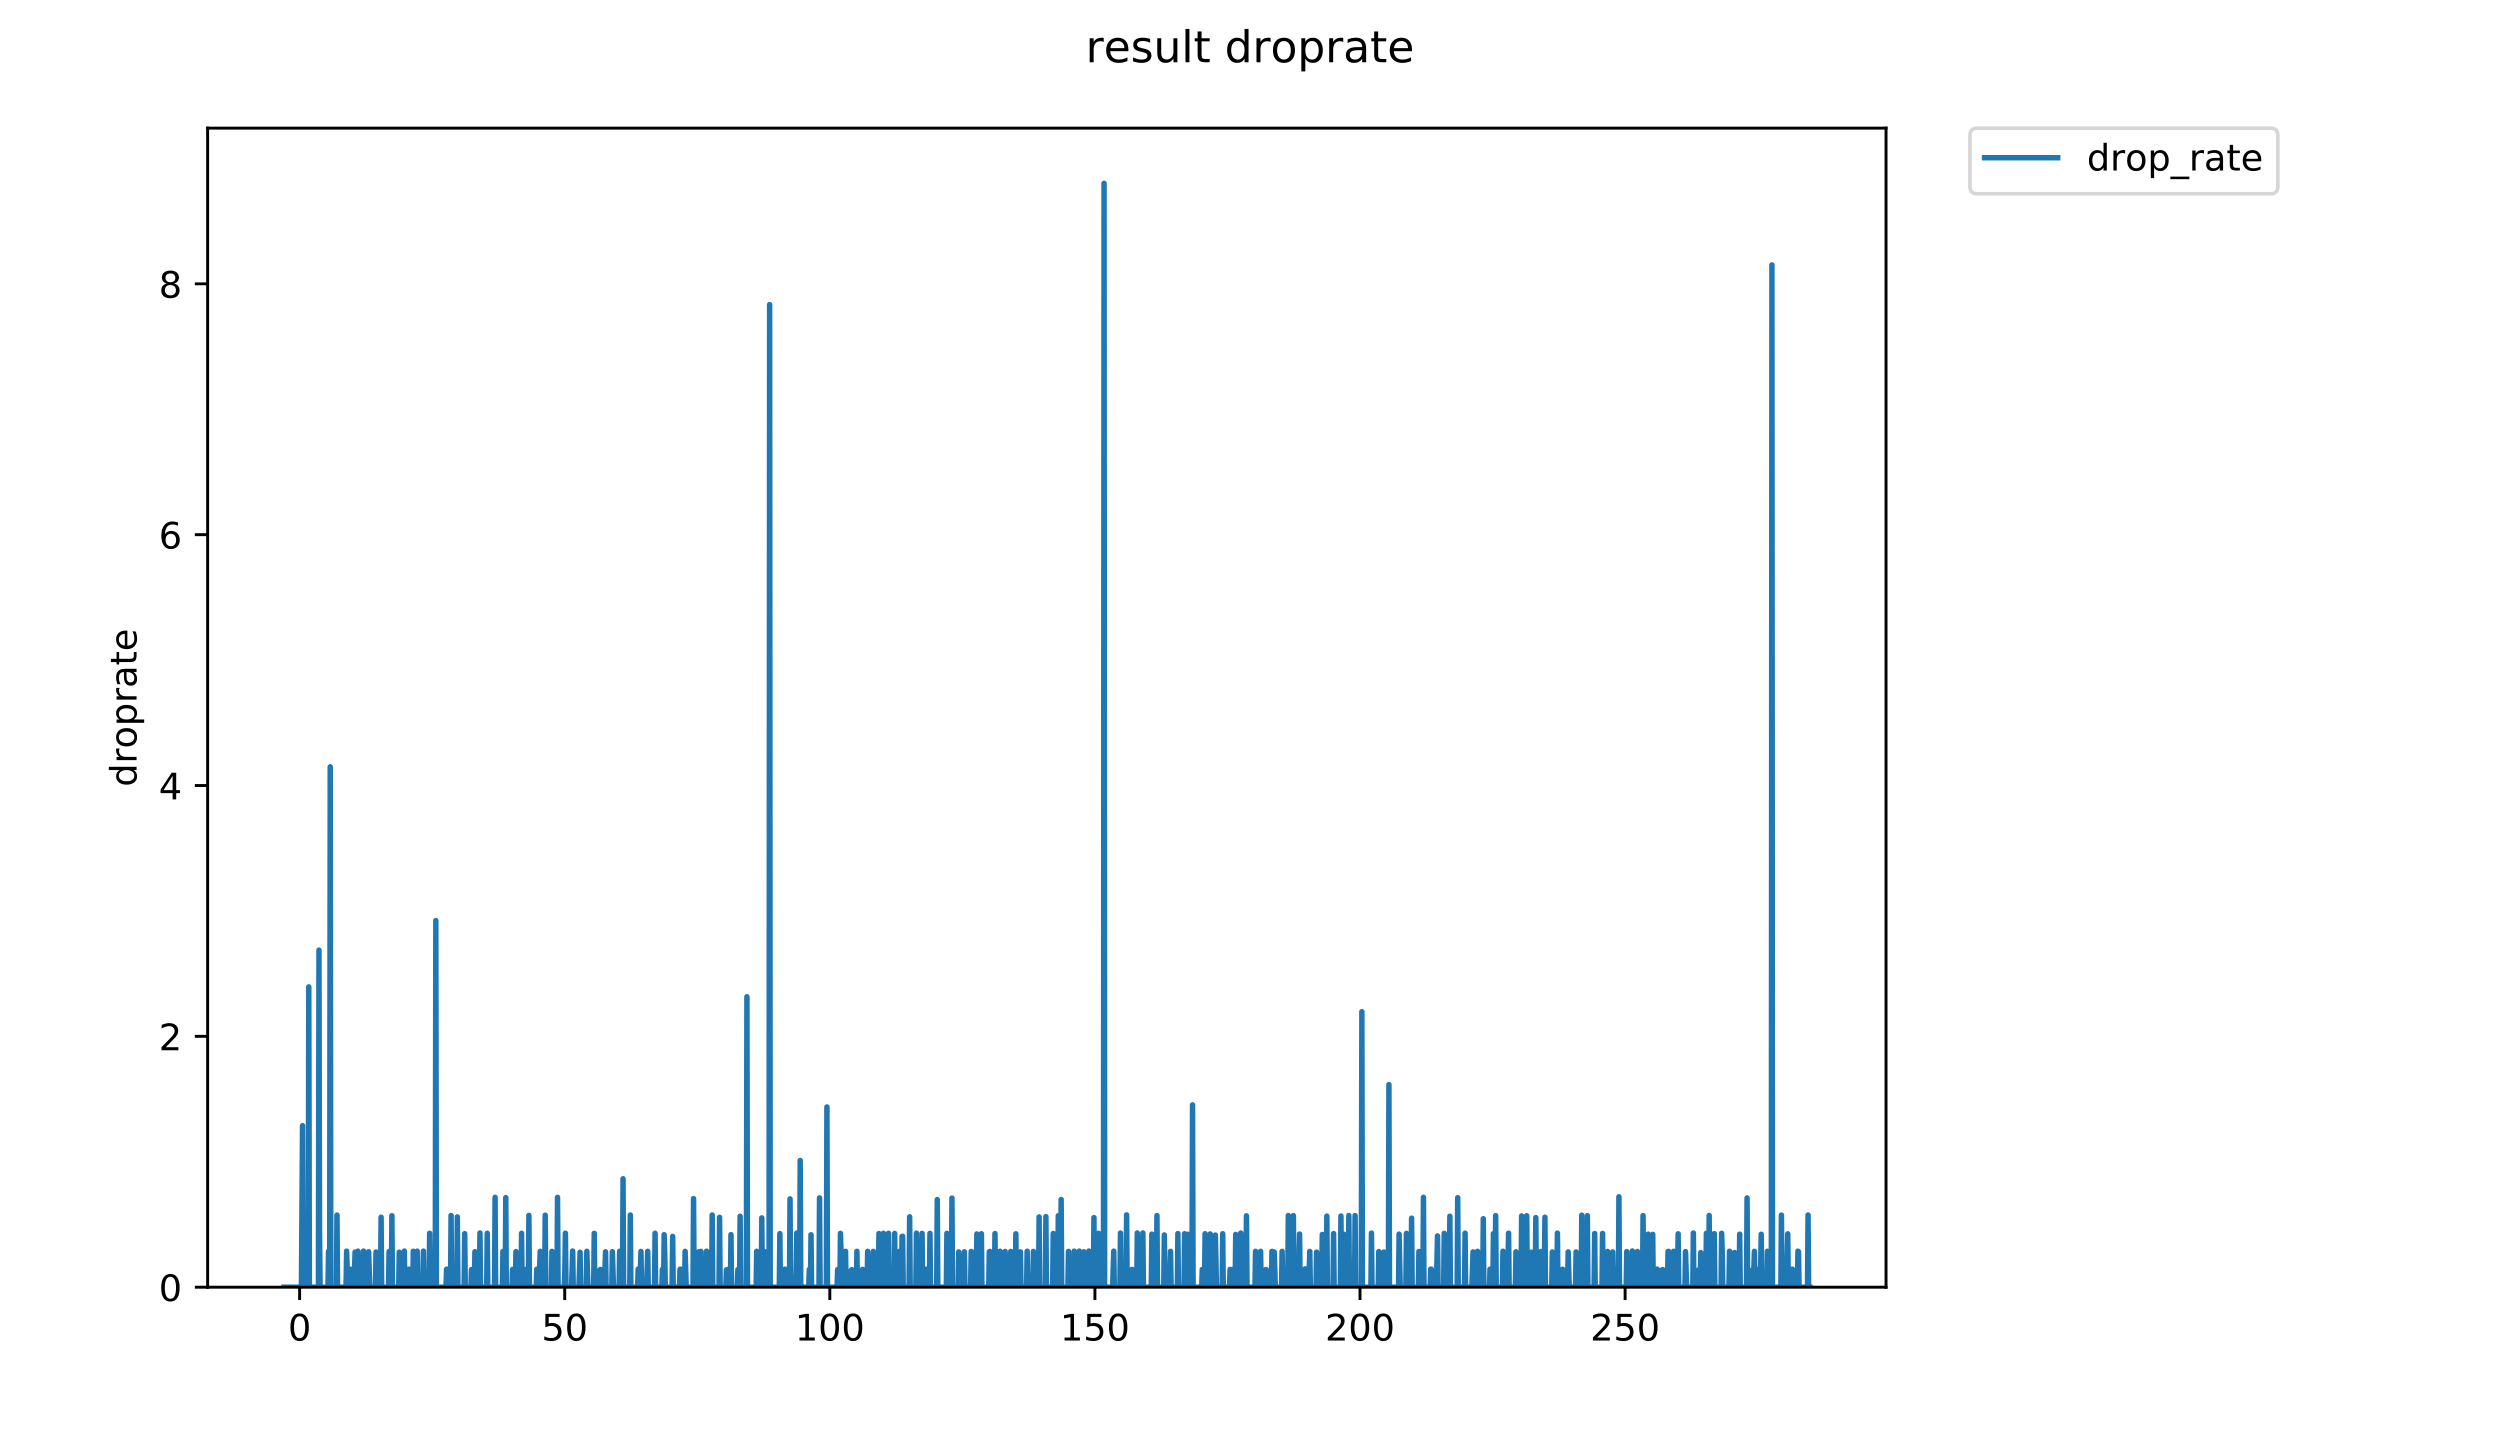<?xml version="1.0" encoding="utf-8" standalone="no"?>
<!DOCTYPE svg PUBLIC "-//W3C//DTD SVG 1.1//EN"
  "http://www.w3.org/Graphics/SVG/1.1/DTD/svg11.dtd">
<!-- Created with matplotlib (https://matplotlib.org/) -->
<svg height="396pt" version="1.1" viewBox="0 0 684 396" width="684pt" xmlns="http://www.w3.org/2000/svg" xmlns:xlink="http://www.w3.org/1999/xlink">
 <defs>
  <style type="text/css">
*{stroke-linecap:butt;stroke-linejoin:round;}
  </style>
 </defs>
 <g id="figure_1">
  <g id="patch_1">
   <path d="M 0 396 
L 684 396 
L 684 0 
L 0 0 
z
" style="fill:#ffffff;"/>
  </g>
  <g id="axes_1">
   <g id="patch_2">
    <path d="M 56.807 352.174 
L 516.019 352.174 
L 516.019 35.062 
L 56.807 35.062 
z
" style="fill:#ffffff;"/>
   </g>
   <g id="matplotlib.axis_1">
    <g id="xtick_1">
     <g id="line2d_1">
      <defs>
       <path d="M 0 0 
L 0 3.5 
" id="m54ce588f08" style="stroke:#000000;stroke-width:0.8;"/>
      </defs>
      <g>
       <use style="stroke:#000000;stroke-width:0.8;" x="81.978" xlink:href="#m54ce588f08" y="352.174"/>
      </g>
     </g>
     <g id="text_1">
      <!-- 0 -->
      <defs>
       <path d="M 31.781 66.406 
Q 24.172 66.406 20.328 58.906 
Q 16.5 51.422 16.5 36.375 
Q 16.5 21.391 20.328 13.891 
Q 24.172 6.391 31.781 6.391 
Q 39.453 6.391 43.281 13.891 
Q 47.125 21.391 47.125 36.375 
Q 47.125 51.422 43.281 58.906 
Q 39.453 66.406 31.781 66.406 
z
M 31.781 74.219 
Q 44.047 74.219 50.516 64.516 
Q 56.984 54.828 56.984 36.375 
Q 56.984 17.969 50.516 8.266 
Q 44.047 -1.422 31.781 -1.422 
Q 19.531 -1.422 13.062 8.266 
Q 6.594 17.969 6.594 36.375 
Q 6.594 54.828 13.062 64.516 
Q 19.531 74.219 31.781 74.219 
z
" id="DejaVuSans-48"/>
      </defs>
      <g transform="translate(78.797 366.773)scale(0.1 -0.1)">
       <use xlink:href="#DejaVuSans-48"/>
      </g>
     </g>
    </g>
    <g id="xtick_2">
     <g id="line2d_2">
      <g>
       <use style="stroke:#000000;stroke-width:0.8;" x="154.508" xlink:href="#m54ce588f08" y="352.174"/>
      </g>
     </g>
     <g id="text_2">
      <!-- 50 -->
      <defs>
       <path d="M 10.797 72.906 
L 49.516 72.906 
L 49.516 64.594 
L 19.828 64.594 
L 19.828 46.734 
Q 21.969 47.469 24.109 47.828 
Q 26.266 48.188 28.422 48.188 
Q 40.625 48.188 47.75 41.5 
Q 54.891 34.812 54.891 23.391 
Q 54.891 11.625 47.562 5.094 
Q 40.234 -1.422 26.906 -1.422 
Q 22.312 -1.422 17.547 -0.641 
Q 12.797 0.141 7.719 1.703 
L 7.719 11.625 
Q 12.109 9.234 16.797 8.062 
Q 21.484 6.891 26.703 6.891 
Q 35.156 6.891 40.078 11.328 
Q 45.016 15.766 45.016 23.391 
Q 45.016 31 40.078 35.438 
Q 35.156 39.891 26.703 39.891 
Q 22.75 39.891 18.812 39.016 
Q 14.891 38.141 10.797 36.281 
z
" id="DejaVuSans-53"/>
      </defs>
      <g transform="translate(148.146 366.773)scale(0.1 -0.1)">
       <use xlink:href="#DejaVuSans-53"/>
       <use x="63.623" xlink:href="#DejaVuSans-48"/>
      </g>
     </g>
    </g>
    <g id="xtick_3">
     <g id="line2d_3">
      <g>
       <use style="stroke:#000000;stroke-width:0.8;" x="227.039" xlink:href="#m54ce588f08" y="352.174"/>
      </g>
     </g>
     <g id="text_3">
      <!-- 100 -->
      <defs>
       <path d="M 12.406 8.297 
L 28.516 8.297 
L 28.516 63.922 
L 10.984 60.406 
L 10.984 69.391 
L 28.422 72.906 
L 38.281 72.906 
L 38.281 8.297 
L 54.391 8.297 
L 54.391 0 
L 12.406 0 
z
" id="DejaVuSans-49"/>
      </defs>
      <g transform="translate(217.495 366.773)scale(0.1 -0.1)">
       <use xlink:href="#DejaVuSans-49"/>
       <use x="63.623" xlink:href="#DejaVuSans-48"/>
       <use x="127.246" xlink:href="#DejaVuSans-48"/>
      </g>
     </g>
    </g>
    <g id="xtick_4">
     <g id="line2d_4">
      <g>
       <use style="stroke:#000000;stroke-width:0.8;" x="299.569" xlink:href="#m54ce588f08" y="352.174"/>
      </g>
     </g>
     <g id="text_4">
      <!-- 150 -->
      <g transform="translate(290.025 366.773)scale(0.1 -0.1)">
       <use xlink:href="#DejaVuSans-49"/>
       <use x="63.623" xlink:href="#DejaVuSans-53"/>
       <use x="127.246" xlink:href="#DejaVuSans-48"/>
      </g>
     </g>
    </g>
    <g id="xtick_5">
     <g id="line2d_5">
      <g>
       <use style="stroke:#000000;stroke-width:0.8;" x="372.099" xlink:href="#m54ce588f08" y="352.174"/>
      </g>
     </g>
     <g id="text_5">
      <!-- 200 -->
      <defs>
       <path d="M 19.188 8.297 
L 53.609 8.297 
L 53.609 0 
L 7.328 0 
L 7.328 8.297 
Q 12.938 14.109 22.625 23.891 
Q 32.328 33.688 34.812 36.531 
Q 39.547 41.844 41.422 45.531 
Q 43.312 49.219 43.312 52.781 
Q 43.312 58.594 39.234 62.25 
Q 35.156 65.922 28.609 65.922 
Q 23.969 65.922 18.812 64.312 
Q 13.672 62.703 7.812 59.422 
L 7.812 69.391 
Q 13.766 71.781 18.938 73 
Q 24.125 74.219 28.422 74.219 
Q 39.75 74.219 46.484 68.547 
Q 53.219 62.891 53.219 53.422 
Q 53.219 48.922 51.531 44.891 
Q 49.859 40.875 45.406 35.406 
Q 44.188 33.984 37.641 27.219 
Q 31.109 20.453 19.188 8.297 
z
" id="DejaVuSans-50"/>
      </defs>
      <g transform="translate(362.555 366.773)scale(0.1 -0.1)">
       <use xlink:href="#DejaVuSans-50"/>
       <use x="63.623" xlink:href="#DejaVuSans-48"/>
       <use x="127.246" xlink:href="#DejaVuSans-48"/>
      </g>
     </g>
    </g>
    <g id="xtick_6">
     <g id="line2d_6">
      <g>
       <use style="stroke:#000000;stroke-width:0.8;" x="444.629" xlink:href="#m54ce588f08" y="352.174"/>
      </g>
     </g>
     <g id="text_6">
      <!-- 250 -->
      <g transform="translate(435.086 366.773)scale(0.1 -0.1)">
       <use xlink:href="#DejaVuSans-50"/>
       <use x="63.623" xlink:href="#DejaVuSans-53"/>
       <use x="127.246" xlink:href="#DejaVuSans-48"/>
      </g>
     </g>
    </g>
   </g>
   <g id="matplotlib.axis_2">
    <g id="ytick_1">
     <g id="line2d_7">
      <defs>
       <path d="M 0 0 
L -3.5 0 
" id="m6cdcd83879" style="stroke:#000000;stroke-width:0.8;"/>
      </defs>
      <g>
       <use style="stroke:#000000;stroke-width:0.8;" x="56.807" xlink:href="#m6cdcd83879" y="352.174"/>
      </g>
     </g>
     <g id="text_7">
      <!-- 0 -->
      <g transform="translate(43.445 355.973)scale(0.1 -0.1)">
       <use xlink:href="#DejaVuSans-48"/>
      </g>
     </g>
    </g>
    <g id="ytick_2">
     <g id="line2d_8">
      <g>
       <use style="stroke:#000000;stroke-width:0.8;" x="56.807" xlink:href="#m6cdcd83879" y="283.545"/>
      </g>
     </g>
     <g id="text_8">
      <!-- 2 -->
      <g transform="translate(43.445 287.344)scale(0.1 -0.1)">
       <use xlink:href="#DejaVuSans-50"/>
      </g>
     </g>
    </g>
    <g id="ytick_3">
     <g id="line2d_9">
      <g>
       <use style="stroke:#000000;stroke-width:0.8;" x="56.807" xlink:href="#m6cdcd83879" y="214.915"/>
      </g>
     </g>
     <g id="text_9">
      <!-- 4 -->
      <defs>
       <path d="M 37.797 64.312 
L 12.891 25.391 
L 37.797 25.391 
z
M 35.203 72.906 
L 47.609 72.906 
L 47.609 25.391 
L 58.016 25.391 
L 58.016 17.188 
L 47.609 17.188 
L 47.609 0 
L 37.797 0 
L 37.797 17.188 
L 4.891 17.188 
L 4.891 26.703 
z
" id="DejaVuSans-52"/>
      </defs>
      <g transform="translate(43.445 218.715)scale(0.1 -0.1)">
       <use xlink:href="#DejaVuSans-52"/>
      </g>
     </g>
    </g>
    <g id="ytick_4">
     <g id="line2d_10">
      <g>
       <use style="stroke:#000000;stroke-width:0.8;" x="56.807" xlink:href="#m6cdcd83879" y="146.286"/>
      </g>
     </g>
     <g id="text_10">
      <!-- 6 -->
      <defs>
       <path d="M 33.016 40.375 
Q 26.375 40.375 22.484 35.828 
Q 18.609 31.297 18.609 23.391 
Q 18.609 15.531 22.484 10.953 
Q 26.375 6.391 33.016 6.391 
Q 39.656 6.391 43.531 10.953 
Q 47.406 15.531 47.406 23.391 
Q 47.406 31.297 43.531 35.828 
Q 39.656 40.375 33.016 40.375 
z
M 52.594 71.297 
L 52.594 62.312 
Q 48.875 64.062 45.094 64.984 
Q 41.312 65.922 37.594 65.922 
Q 27.828 65.922 22.672 59.328 
Q 17.531 52.734 16.797 39.406 
Q 19.672 43.656 24.016 45.922 
Q 28.375 48.188 33.594 48.188 
Q 44.578 48.188 50.953 41.516 
Q 57.328 34.859 57.328 23.391 
Q 57.328 12.156 50.688 5.359 
Q 44.047 -1.422 33.016 -1.422 
Q 20.359 -1.422 13.672 8.266 
Q 6.984 17.969 6.984 36.375 
Q 6.984 53.656 15.188 63.938 
Q 23.391 74.219 37.203 74.219 
Q 40.922 74.219 44.703 73.484 
Q 48.484 72.75 52.594 71.297 
z
" id="DejaVuSans-54"/>
      </defs>
      <g transform="translate(43.445 150.085)scale(0.1 -0.1)">
       <use xlink:href="#DejaVuSans-54"/>
      </g>
     </g>
    </g>
    <g id="ytick_5">
     <g id="line2d_11">
      <g>
       <use style="stroke:#000000;stroke-width:0.8;" x="56.807" xlink:href="#m6cdcd83879" y="77.656"/>
      </g>
     </g>
     <g id="text_11">
      <!-- 8 -->
      <defs>
       <path d="M 31.781 34.625 
Q 24.75 34.625 20.719 30.859 
Q 16.703 27.094 16.703 20.516 
Q 16.703 13.922 20.719 10.156 
Q 24.75 6.391 31.781 6.391 
Q 38.812 6.391 42.859 10.172 
Q 46.922 13.969 46.922 20.516 
Q 46.922 27.094 42.891 30.859 
Q 38.875 34.625 31.781 34.625 
z
M 21.922 38.812 
Q 15.578 40.375 12.031 44.719 
Q 8.5 49.078 8.5 55.328 
Q 8.5 64.062 14.719 69.141 
Q 20.953 74.219 31.781 74.219 
Q 42.672 74.219 48.875 69.141 
Q 55.078 64.062 55.078 55.328 
Q 55.078 49.078 51.531 44.719 
Q 48 40.375 41.703 38.812 
Q 48.828 37.156 52.797 32.312 
Q 56.781 27.484 56.781 20.516 
Q 56.781 9.906 50.312 4.234 
Q 43.844 -1.422 31.781 -1.422 
Q 19.734 -1.422 13.25 4.234 
Q 6.781 9.906 6.781 20.516 
Q 6.781 27.484 10.781 32.312 
Q 14.797 37.156 21.922 38.812 
z
M 18.312 54.391 
Q 18.312 48.734 21.844 45.562 
Q 25.391 42.391 31.781 42.391 
Q 38.141 42.391 41.719 45.562 
Q 45.312 48.734 45.312 54.391 
Q 45.312 60.062 41.719 63.234 
Q 38.141 66.406 31.781 66.406 
Q 25.391 66.406 21.844 63.234 
Q 18.312 60.062 18.312 54.391 
z
" id="DejaVuSans-56"/>
      </defs>
      <g transform="translate(43.445 81.456)scale(0.1 -0.1)">
       <use xlink:href="#DejaVuSans-56"/>
      </g>
     </g>
    </g>
    <g id="text_12">
     <!-- droprate -->
     <defs>
      <path d="M 45.406 46.391 
L 45.406 75.984 
L 54.391 75.984 
L 54.391 0 
L 45.406 0 
L 45.406 8.203 
Q 42.578 3.328 38.25 0.953 
Q 33.938 -1.422 27.875 -1.422 
Q 17.969 -1.422 11.734 6.484 
Q 5.516 14.406 5.516 27.297 
Q 5.516 40.188 11.734 48.094 
Q 17.969 56 27.875 56 
Q 33.938 56 38.25 53.625 
Q 42.578 51.266 45.406 46.391 
z
M 14.797 27.297 
Q 14.797 17.391 18.875 11.75 
Q 22.953 6.109 30.078 6.109 
Q 37.203 6.109 41.297 11.75 
Q 45.406 17.391 45.406 27.297 
Q 45.406 37.203 41.297 42.844 
Q 37.203 48.484 30.078 48.484 
Q 22.953 48.484 18.875 42.844 
Q 14.797 37.203 14.797 27.297 
z
" id="DejaVuSans-100"/>
      <path d="M 41.109 46.297 
Q 39.594 47.172 37.812 47.578 
Q 36.031 48 33.891 48 
Q 26.266 48 22.188 43.047 
Q 18.109 38.094 18.109 28.812 
L 18.109 0 
L 9.078 0 
L 9.078 54.688 
L 18.109 54.688 
L 18.109 46.188 
Q 20.953 51.172 25.484 53.578 
Q 30.031 56 36.531 56 
Q 37.453 56 38.578 55.875 
Q 39.703 55.766 41.062 55.516 
z
" id="DejaVuSans-114"/>
      <path d="M 30.609 48.391 
Q 23.391 48.391 19.188 42.75 
Q 14.984 37.109 14.984 27.297 
Q 14.984 17.484 19.156 11.844 
Q 23.344 6.203 30.609 6.203 
Q 37.797 6.203 41.984 11.859 
Q 46.188 17.531 46.188 27.297 
Q 46.188 37.016 41.984 42.703 
Q 37.797 48.391 30.609 48.391 
z
M 30.609 56 
Q 42.328 56 49.016 48.375 
Q 55.719 40.766 55.719 27.297 
Q 55.719 13.875 49.016 6.219 
Q 42.328 -1.422 30.609 -1.422 
Q 18.844 -1.422 12.172 6.219 
Q 5.516 13.875 5.516 27.297 
Q 5.516 40.766 12.172 48.375 
Q 18.844 56 30.609 56 
z
" id="DejaVuSans-111"/>
      <path d="M 18.109 8.203 
L 18.109 -20.797 
L 9.078 -20.797 
L 9.078 54.688 
L 18.109 54.688 
L 18.109 46.391 
Q 20.953 51.266 25.266 53.625 
Q 29.594 56 35.594 56 
Q 45.562 56 51.781 48.094 
Q 58.016 40.188 58.016 27.297 
Q 58.016 14.406 51.781 6.484 
Q 45.562 -1.422 35.594 -1.422 
Q 29.594 -1.422 25.266 0.953 
Q 20.953 3.328 18.109 8.203 
z
M 48.688 27.297 
Q 48.688 37.203 44.609 42.844 
Q 40.531 48.484 33.406 48.484 
Q 26.266 48.484 22.188 42.844 
Q 18.109 37.203 18.109 27.297 
Q 18.109 17.391 22.188 11.75 
Q 26.266 6.109 33.406 6.109 
Q 40.531 6.109 44.609 11.75 
Q 48.688 17.391 48.688 27.297 
z
" id="DejaVuSans-112"/>
      <path d="M 34.281 27.484 
Q 23.391 27.484 19.188 25 
Q 14.984 22.516 14.984 16.5 
Q 14.984 11.719 18.141 8.906 
Q 21.297 6.109 26.703 6.109 
Q 34.188 6.109 38.703 11.406 
Q 43.219 16.703 43.219 25.484 
L 43.219 27.484 
z
M 52.203 31.203 
L 52.203 0 
L 43.219 0 
L 43.219 8.297 
Q 40.141 3.328 35.547 0.953 
Q 30.953 -1.422 24.312 -1.422 
Q 15.922 -1.422 10.953 3.297 
Q 6 8.016 6 15.922 
Q 6 25.141 12.172 29.828 
Q 18.359 34.516 30.609 34.516 
L 43.219 34.516 
L 43.219 35.406 
Q 43.219 41.609 39.141 45 
Q 35.062 48.391 27.688 48.391 
Q 23 48.391 18.547 47.266 
Q 14.109 46.141 10.016 43.891 
L 10.016 52.203 
Q 14.938 54.109 19.578 55.047 
Q 24.219 56 28.609 56 
Q 40.484 56 46.344 49.844 
Q 52.203 43.703 52.203 31.203 
z
" id="DejaVuSans-97"/>
      <path d="M 18.312 70.219 
L 18.312 54.688 
L 36.812 54.688 
L 36.812 47.703 
L 18.312 47.703 
L 18.312 18.016 
Q 18.312 11.328 20.141 9.422 
Q 21.969 7.516 27.594 7.516 
L 36.812 7.516 
L 36.812 0 
L 27.594 0 
Q 17.188 0 13.234 3.875 
Q 9.281 7.766 9.281 18.016 
L 9.281 47.703 
L 2.688 47.703 
L 2.688 54.688 
L 9.281 54.688 
L 9.281 70.219 
z
" id="DejaVuSans-116"/>
      <path d="M 56.203 29.594 
L 56.203 25.203 
L 14.891 25.203 
Q 15.484 15.922 20.484 11.062 
Q 25.484 6.203 34.422 6.203 
Q 39.594 6.203 44.453 7.469 
Q 49.312 8.734 54.109 11.281 
L 54.109 2.781 
Q 49.266 0.734 44.188 -0.344 
Q 39.109 -1.422 33.891 -1.422 
Q 20.797 -1.422 13.156 6.188 
Q 5.516 13.812 5.516 26.812 
Q 5.516 40.234 12.766 48.109 
Q 20.016 56 32.328 56 
Q 43.359 56 49.781 48.891 
Q 56.203 41.797 56.203 29.594 
z
M 47.219 32.234 
Q 47.125 39.594 43.094 43.984 
Q 39.062 48.391 32.422 48.391 
Q 24.906 48.391 20.391 44.141 
Q 15.875 39.891 15.188 32.172 
z
" id="DejaVuSans-101"/>
     </defs>
     <g transform="translate(37.365 215.236)rotate(-90)scale(0.1 -0.1)">
      <use xlink:href="#DejaVuSans-100"/>
      <use x="63.477" xlink:href="#DejaVuSans-114"/>
      <use x="104.559" xlink:href="#DejaVuSans-111"/>
      <use x="165.74" xlink:href="#DejaVuSans-112"/>
      <use x="229.217" xlink:href="#DejaVuSans-114"/>
      <use x="270.33" xlink:href="#DejaVuSans-97"/>
      <use x="331.609" xlink:href="#DejaVuSans-116"/>
      <use x="370.818" xlink:href="#DejaVuSans-101"/>
     </g>
    </g>
   </g>
   <g id="line2d_12">
    <path clip-path="url(#pe9cd25e44c)" d="M 77.68 352.174 
L 82.466 352.174 
L 82.774 307.992 
L 82.93 352.174 
L 84.327 352.174 
L 84.483 270.012 
L 84.643 352.174 
L 87.118 352.174 
L 87.272 259.956 
L 87.425 337.405 
L 87.578 352.174 
L 89.732 352.174 
L 89.885 342.37 
L 90.039 352.174 
L 90.196 352.174 
L 90.349 209.81 
L 90.504 352.174 
L 92.045 352.174 
L 92.198 332.453 
L 92.351 352.174 
L 94.68 352.174 
L 94.833 342.314 
L 95.141 352.174 
L 95.76 352.174 
L 95.914 347.272 
L 96.067 352.174 
L 96.836 352.174 
L 97.147 342.576 
L 97.305 352.174 
L 97.77 352.174 
L 97.922 342.314 
L 98.227 352.174 
L 99.308 352.174 
L 99.461 342.299 
L 99.613 352.174 
L 100.699 352.174 
L 100.855 342.481 
L 101.167 352.174 
L 102.722 352.174 
L 102.879 342.562 
L 103.034 352.174 
L 104.111 352.174 
L 104.269 333.031 
L 104.425 352.174 
L 106.294 352.174 
L 106.448 342.426 
L 106.606 352.174 
L 107.068 352.174 
L 107.222 332.622 
L 107.378 352.174 
L 109.084 352.174 
L 109.241 342.602 
L 109.395 352.174 
L 109.855 352.174 
L 110.009 347.265 
L 110.162 347.258 
L 110.315 352.174 
L 110.469 352.174 
L 110.621 342.299 
L 110.774 352.174 
L 111.695 352.174 
L 111.848 347.258 
L 112.003 347.293 
L 112.158 352.174 
L 112.924 352.174 
L 113.078 342.356 
L 113.231 352.174 
L 113.998 352.174 
L 114.151 342.314 
L 114.305 352.174 
L 115.7 352.174 
L 115.853 342.314 
L 116.006 352.174 
L 117.395 352.174 
L 117.548 337.426 
L 117.703 352.174 
L 118.476 352.174 
L 118.629 347.244 
L 118.781 347.23 
L 118.935 352.174 
L 119.089 352.174 
L 119.243 251.87 
L 119.395 352.174 
L 122.023 352.174 
L 122.176 347.258 
L 122.329 347.251 
L 122.483 352.174 
L 123.258 352.174 
L 123.412 332.566 
L 123.566 352.174 
L 124.97 352.174 
L 125.126 332.95 
L 125.281 352.174 
L 126.987 352.174 
L 127.142 337.531 
L 127.298 352.174 
L 128.846 352.174 
L 129.003 347.355 
L 129.156 352.174 
L 129.779 352.174 
L 129.934 342.467 
L 130.089 352.174 
L 131.164 352.174 
L 131.317 337.341 
L 131.47 352.174 
L 133.153 352.174 
L 133.307 337.426 
L 133.46 352.174 
L 135.299 352.174 
L 135.452 327.593 
L 135.606 352.174 
L 137.448 352.174 
L 137.602 342.398 
L 137.755 352.174 
L 138.221 352.174 
L 138.375 327.664 
L 138.529 352.174 
L 140.076 352.174 
L 140.231 347.314 
L 140.384 352.174 
L 141.005 352.174 
L 141.16 342.439 
L 141.314 352.174 
L 142.55 352.174 
L 142.703 337.426 
L 142.858 352.174 
L 143.939 352.174 
L 144.092 347.23 
L 144.245 352.174 
L 144.551 352.174 
L 144.705 332.538 
L 144.859 352.174 
L 146.706 352.174 
L 146.86 347.265 
L 147.012 352.174 
L 147.485 352.174 
L 147.792 342.37 
L 147.945 352.174 
L 149.018 352.174 
L 149.17 332.481 
L 149.323 352.174 
L 150.856 352.174 
L 151.01 342.384 
L 151.163 352.174 
L 152.385 352.174 
L 152.538 327.593 
L 152.694 352.174 
L 154.386 352.174 
L 154.538 347.23 
L 154.691 337.405 
L 154.852 352.174 
L 156.38 352.174 
L 156.687 342.285 
L 156.841 352.174 
L 158.394 352.174 
L 158.708 342.616 
L 158.861 352.174 
L 160.4 352.174 
L 160.553 342.356 
L 160.869 352.174 
L 162.427 352.174 
L 162.58 337.447 
L 162.735 352.174 
L 163.965 352.174 
L 164.124 347.435 
L 164.28 347.314 
L 164.433 352.174 
L 165.364 352.174 
L 165.674 342.494 
L 165.831 352.174 
L 167.387 352.174 
L 167.543 342.467 
L 167.851 352.174 
L 169.386 352.174 
L 169.54 342.342 
L 169.692 352.174 
L 170.312 352.174 
L 170.464 322.507 
L 170.619 352.174 
L 172.303 352.174 
L 172.456 332.425 
L 172.608 352.174 
L 174.442 352.174 
L 174.594 347.237 
L 174.747 352.174 
L 175.057 352.174 
L 175.371 342.398 
L 175.523 352.174 
L 176.912 352.174 
L 177.218 342.356 
L 177.37 352.174 
L 179.072 352.174 
L 179.225 337.426 
L 179.379 352.174 
L 181.085 352.174 
L 181.239 347.286 
L 181.395 352.174 
L 181.552 352.174 
L 181.709 337.817 
L 181.866 342.562 
L 182.022 352.174 
L 183.882 352.174 
L 184.044 338.282 
L 184.199 352.174 
L 185.901 352.174 
L 186.055 347.279 
L 186.208 347.251 
L 186.361 352.174 
L 187.295 352.174 
L 187.448 342.37 
L 187.755 352.174 
L 189.6 352.174 
L 189.756 327.941 
L 189.913 352.174 
L 190.994 352.174 
L 191.151 342.508 
L 191.304 352.174 
L 191.616 352.174 
L 191.769 342.37 
L 191.923 352.174 
L 193.16 352.174 
L 193.313 342.328 
L 193.467 352.174 
L 194.704 352.174 
L 194.857 332.425 
L 195.01 352.174 
L 196.717 352.174 
L 196.874 333.057 
L 197.031 352.174 
L 198.583 352.174 
L 198.742 347.421 
L 198.898 352.174 
L 199.216 352.174 
L 199.369 347.251 
L 199.53 352.174 
L 199.839 352.174 
L 199.995 337.796 
L 200.154 352.174 
L 201.718 352.174 
L 201.875 347.368 
L 202.03 352.174 
L 202.34 352.174 
L 202.495 332.76 
L 202.652 352.174 
L 204.202 352.174 
L 204.357 272.719 
L 204.51 352.174 
L 206.878 352.174 
L 207.031 342.356 
L 207.185 352.174 
L 208.267 352.174 
L 208.427 333.216 
L 208.58 352.174 
L 208.888 352.174 
L 209.042 342.356 
L 209.347 352.174 
L 210.417 352.174 
L 210.573 83.349 
L 210.73 352.174 
L 213.216 352.174 
L 213.37 337.51 
L 213.525 352.174 
L 214.608 352.174 
L 214.761 347.251 
L 214.916 347.293 
L 215.074 352.174 
L 215.997 352.174 
L 216.153 328.009 
L 216.314 352.174 
L 217.703 352.174 
L 217.857 347.272 
L 218.009 337.362 
L 218.162 352.174 
L 218.778 352.174 
L 218.934 317.513 
L 219.087 352.174 
L 221.269 352.174 
L 221.425 347.341 
L 221.58 352.174 
L 221.736 352.174 
L 221.894 337.837 
L 222.048 352.174 
L 224.072 352.174 
L 224.226 327.733 
L 224.38 352.174 
L 226.087 352.174 
L 226.244 302.871 
L 226.398 352.174 
L 229.019 352.174 
L 229.175 347.361 
L 229.333 352.174 
L 229.793 352.174 
L 229.946 337.447 
L 230.103 342.535 
L 230.257 352.174 
L 231.185 352.174 
L 231.339 342.37 
L 231.493 352.174 
L 232.744 352.174 
L 232.905 347.518 
L 233.062 347.375 
L 233.216 352.174 
L 234.297 352.174 
L 234.45 342.37 
L 234.604 352.174 
L 235.837 352.174 
L 235.992 347.293 
L 236.146 352.174 
L 236.611 352.174 
L 236.77 347.415 
L 236.928 352.174 
L 237.237 352.174 
L 237.39 342.37 
L 237.544 352.174 
L 238.779 352.174 
L 238.933 342.384 
L 239.087 352.174 
L 240.319 352.174 
L 240.473 337.51 
L 240.626 352.174 
L 241.549 352.174 
L 241.702 337.426 
L 241.855 352.174 
L 242.783 352.174 
L 242.936 347.258 
L 243.09 337.426 
L 243.243 352.174 
L 244.63 352.174 
L 244.784 337.468 
L 244.937 352.174 
L 246.017 352.174 
L 246.17 342.328 
L 246.323 352.174 
L 246.63 352.174 
L 246.794 338.282 
L 246.957 338.244 
L 247.119 352.174 
L 248.719 352.174 
L 248.875 332.923 
L 249.031 352.174 
L 250.576 352.174 
L 250.729 337.383 
L 250.883 352.174 
L 251.967 352.174 
L 252.124 347.388 
L 252.277 337.468 
L 252.434 352.174 
L 253.355 352.174 
L 253.509 347.258 
L 253.662 352.174 
L 254.283 352.174 
L 254.437 337.447 
L 254.59 352.174 
L 256.278 352.174 
L 256.435 328.211 
L 256.589 352.174 
L 258.913 352.174 
L 259.066 337.447 
L 259.22 352.174 
L 260.301 352.174 
L 260.455 327.803 
L 260.61 352.174 
L 262.152 352.174 
L 262.309 342.522 
L 262.462 352.174 
L 263.544 352.174 
L 263.855 342.494 
L 264.009 352.174 
L 265.561 352.174 
L 265.715 342.412 
L 265.871 342.481 
L 266.025 352.174 
L 267.113 352.174 
L 267.268 337.613 
L 267.583 352.174 
L 268.353 352.174 
L 268.507 337.551 
L 268.66 352.174 
L 270.516 352.174 
L 270.671 342.481 
L 270.825 342.398 
L 270.979 352.174 
L 272.073 352.174 
L 272.227 337.51 
L 272.381 352.174 
L 273.46 352.174 
L 273.613 342.342 
L 273.767 352.174 
L 274.852 352.174 
L 275.006 342.398 
L 275.312 352.174 
L 276.393 352.174 
L 276.547 342.398 
L 276.702 352.174 
L 277.782 352.174 
L 277.937 337.572 
L 278.094 352.174 
L 278.867 352.174 
L 279.179 342.508 
L 279.333 352.174 
L 280.875 352.174 
L 281.028 342.342 
L 281.185 352.174 
L 282.58 352.174 
L 282.734 342.398 
L 282.888 352.174 
L 284.142 352.174 
L 284.299 332.95 
L 284.453 352.174 
L 286 352.174 
L 286.155 332.869 
L 286.308 352.174 
L 288.005 352.174 
L 288.158 337.489 
L 288.312 352.174 
L 289.393 352.174 
L 289.548 332.622 
L 289.701 352.174 
L 290.173 352.174 
L 290.331 328.178 
L 290.486 352.174 
L 292.18 352.174 
L 292.334 342.384 
L 292.49 352.174 
L 293.581 352.174 
L 293.887 342.314 
L 294.04 352.174 
L 295.15 352.174 
L 295.302 342.299 
L 295.455 352.174 
L 296.381 352.174 
L 296.536 342.494 
L 296.843 352.174 
L 297.764 352.174 
L 297.916 342.285 
L 298.069 352.174 
L 299.143 352.174 
L 299.301 333.137 
L 299.458 352.174 
L 300.381 352.174 
L 300.535 337.426 
L 300.689 352.174 
L 301.913 352.174 
L 302.071 50.163 
L 302.228 352.174 
L 304.414 352.174 
L 304.722 342.314 
L 304.875 352.174 
L 306.405 352.174 
L 306.557 337.362 
L 306.71 352.174 
L 307.168 352.174 
L 307.32 347.237 
L 307.473 352.174 
L 308.085 352.174 
L 308.238 332.396 
L 308.39 352.174 
L 309.469 352.174 
L 309.625 347.327 
L 309.78 347.327 
L 309.936 352.174 
L 311.008 352.174 
L 311.16 337.341 
L 311.313 352.174 
L 312.387 352.174 
L 312.539 347.237 
L 312.692 337.341 
L 312.844 352.174 
L 314.988 352.174 
L 315.143 337.655 
L 315.297 352.174 
L 316.384 352.174 
L 316.537 332.594 
L 316.691 352.174 
L 318.402 352.174 
L 318.561 337.876 
L 318.716 352.174 
L 319.953 352.174 
L 320.26 342.37 
L 320.414 352.174 
L 322.115 352.174 
L 322.269 337.51 
L 322.422 352.174 
L 323.959 352.174 
L 324.113 337.551 
L 324.267 352.174 
L 324.885 352.174 
L 325.041 337.695 
L 325.2 352.174 
L 326.124 352.174 
L 326.278 302.298 
L 326.433 352.174 
L 328.779 352.174 
L 328.934 347.321 
L 329.09 352.174 
L 329.552 352.174 
L 329.707 337.551 
L 329.864 352.174 
L 330.959 352.174 
L 331.115 337.613 
L 331.269 352.174 
L 332.36 352.174 
L 332.519 337.916 
L 332.827 352.174 
L 334.38 352.174 
L 334.535 337.551 
L 334.69 352.174 
L 336.393 352.174 
L 336.547 347.314 
L 336.701 352.174 
L 337.008 352.174 
L 337.163 347.334 
L 337.318 352.174 
L 337.933 352.174 
L 338.09 337.736 
L 338.245 352.174 
L 339.321 352.174 
L 339.474 337.362 
L 339.627 352.174 
L 340.87 352.174 
L 341.028 332.649 
L 341.181 352.174 
L 343.357 352.174 
L 343.511 342.37 
L 343.667 352.174 
L 344.592 352.174 
L 344.899 342.37 
L 345.052 352.174 
L 346.133 352.174 
L 346.29 347.375 
L 346.447 347.382 
L 346.604 352.174 
L 347.857 352.174 
L 348.011 342.384 
L 348.165 352.174 
L 348.475 352.174 
L 348.631 342.549 
L 348.938 352.174 
L 350.634 352.174 
L 350.787 342.37 
L 350.941 352.174 
L 351.557 352.174 
L 351.711 347.279 
L 351.866 352.174 
L 352.327 352.174 
L 352.481 332.566 
L 352.635 352.174 
L 353.716 352.174 
L 353.869 332.594 
L 354.023 352.174 
L 355.255 352.174 
L 355.564 337.634 
L 355.717 352.174 
L 356.947 352.174 
L 357.101 347.15 
L 357.26 352.174 
L 358.05 352.174 
L 358.358 342.398 
L 358.511 352.174 
L 360.063 352.174 
L 360.22 342.576 
L 360.376 352.174 
L 361.618 352.174 
L 361.775 337.756 
L 361.929 352.174 
L 362.866 352.174 
L 363.021 332.732 
L 363.175 352.174 
L 364.717 352.174 
L 364.871 337.51 
L 365.025 352.174 
L 366.722 352.174 
L 366.877 332.705 
L 367.032 352.174 
L 367.498 352.174 
L 367.653 337.675 
L 367.807 352.174 
L 368.89 352.174 
L 369.043 332.566 
L 369.198 352.174 
L 370.598 352.174 
L 370.751 332.594 
L 370.906 352.174 
L 372.452 352.174 
L 372.605 276.812 
L 372.758 352.174 
L 375.079 352.174 
L 375.231 337.383 
L 375.387 352.174 
L 377.078 352.174 
L 377.232 342.426 
L 377.386 352.174 
L 378.471 352.174 
L 378.627 342.562 
L 378.936 352.174 
L 379.855 352.174 
L 380.009 296.747 
L 380.162 352.174 
L 382.632 352.174 
L 382.788 337.655 
L 383.102 352.174 
L 384.647 352.174 
L 384.8 337.447 
L 384.956 352.174 
L 386.051 352.174 
L 386.212 333.294 
L 386.367 352.174 
L 388.056 352.174 
L 388.211 342.412 
L 388.369 342.602 
L 388.522 352.174 
L 389.297 352.174 
L 389.45 327.593 
L 389.605 352.174 
L 391.287 352.174 
L 391.44 347.23 
L 391.592 347.23 
L 391.745 352.174 
L 392.983 352.174 
L 393.301 338.149 
L 393.454 352.174 
L 394.985 352.174 
L 395.139 337.447 
L 395.291 352.174 
L 396.523 352.174 
L 396.678 332.76 
L 396.833 352.174 
L 398.673 352.174 
L 398.827 327.699 
L 398.98 352.174 
L 400.693 352.174 
L 400.846 337.405 
L 400.999 352.174 
L 402.709 352.174 
L 403.025 342.522 
L 403.18 352.174 
L 404.108 352.174 
L 404.261 342.37 
L 404.416 352.174 
L 405.667 352.174 
L 405.829 333.449 
L 405.983 352.174 
L 407.515 352.174 
L 407.668 347.244 
L 407.825 352.174 
L 408.444 352.174 
L 408.598 337.531 
L 408.753 352.174 
L 409.059 352.174 
L 409.213 332.594 
L 409.368 352.174 
L 411.057 352.174 
L 411.21 342.342 
L 411.363 352.174 
L 412.442 352.174 
L 412.749 337.405 
L 412.902 352.174 
L 414.607 352.174 
L 414.763 342.494 
L 414.917 352.174 
L 416.159 352.174 
L 416.314 332.677 
L 416.472 352.174 
L 417.56 352.174 
L 417.713 332.622 
L 417.867 352.174 
L 418.799 352.174 
L 418.957 342.589 
L 419.111 352.174 
L 420.038 352.174 
L 420.196 333.137 
L 420.352 352.174 
L 421.44 352.174 
L 421.595 342.426 
L 421.75 352.174 
L 422.378 352.174 
L 422.533 347.334 
L 422.69 333.031 
L 422.845 352.174 
L 424.559 352.174 
L 424.716 342.549 
L 425.023 352.174 
L 425.955 352.174 
L 426.108 337.383 
L 426.261 352.174 
L 427.334 352.174 
L 427.488 347.265 
L 427.644 347.355 
L 427.801 352.174 
L 428.891 352.174 
L 429.048 342.522 
L 429.357 352.174 
L 431.065 352.174 
L 431.222 342.549 
L 431.378 352.174 
L 432 352.174 
L 432.152 347.244 
L 432.306 352.174 
L 432.616 352.174 
L 432.769 332.481 
L 432.921 352.174 
L 434.146 352.174 
L 434.3 332.622 
L 434.455 352.174 
L 436.147 352.174 
L 436.301 337.489 
L 436.456 352.174 
L 438.305 352.174 
L 438.458 337.468 
L 438.613 352.174 
L 439.695 352.174 
L 439.849 342.398 
L 440.002 352.174 
L 441.078 352.174 
L 441.234 342.535 
L 441.391 352.174 
L 441.861 352.174 
L 442.014 347.265 
L 442.169 347.293 
L 442.323 352.174 
L 442.785 352.174 
L 442.937 327.452 
L 443.089 352.174 
L 444.922 352.174 
L 445.078 342.439 
L 445.231 352.174 
L 446.457 352.174 
L 446.61 342.271 
L 446.762 352.174 
L 447.842 352.174 
L 447.997 342.412 
L 448.153 352.174 
L 449.387 352.174 
L 449.54 332.594 
L 449.695 352.174 
L 450.791 352.174 
L 450.948 337.655 
L 451.101 352.174 
L 452.031 352.174 
L 452.187 337.736 
L 452.34 352.174 
L 453.114 352.174 
L 453.268 347.279 
L 453.42 347.23 
L 453.575 352.174 
L 454.658 352.174 
L 454.816 347.388 
L 454.974 347.395 
L 455.131 352.174 
L 456.22 352.174 
L 456.373 342.412 
L 456.527 342.37 
L 456.681 352.174 
L 457.755 352.174 
L 457.908 342.356 
L 458.063 352.174 
L 458.834 352.174 
L 458.987 347.237 
L 459.142 337.572 
L 459.297 352.174 
L 461.001 352.174 
L 461.156 342.439 
L 461.462 352.174 
L 463.149 352.174 
L 463.301 337.362 
L 463.455 352.174 
L 464.536 352.174 
L 464.695 347.448 
L 464.854 352.174 
L 465.173 352.174 
L 465.333 342.708 
L 465.485 352.174 
L 466.713 352.174 
L 466.867 337.426 
L 467.02 352.174 
L 467.479 352.174 
L 467.632 332.538 
L 467.786 352.174 
L 468.876 352.174 
L 469.031 337.531 
L 469.184 352.174 
L 470.889 352.174 
L 471.042 337.426 
L 471.196 342.342 
L 471.349 352.174 
L 473.038 352.174 
L 473.191 342.342 
L 473.343 352.174 
L 474.417 352.174 
L 474.577 342.695 
L 474.889 352.174 
L 475.822 352.174 
L 475.979 337.675 
L 476.132 352.174 
L 477.841 352.174 
L 477.995 327.768 
L 478.149 352.174 
L 479.23 352.174 
L 479.392 347.499 
L 479.545 352.174 
L 479.698 352.174 
L 480.006 342.37 
L 480.163 352.174 
L 480.787 352.174 
L 480.941 347.3 
L 481.096 352.174 
L 481.556 352.174 
L 481.71 347.293 
L 481.867 337.695 
L 482.022 352.174 
L 483.413 352.174 
L 483.567 342.356 
L 483.721 352.174 
L 484.488 352.174 
L 484.644 342.494 
L 484.797 72.493 
L 484.95 352.174 
L 487.244 352.174 
L 487.397 332.453 
L 487.554 352.174 
L 488.821 352.174 
L 489.13 337.572 
L 489.285 352.174 
L 490.21 352.174 
L 490.363 347.23 
L 490.521 347.402 
L 490.68 352.174 
L 491.763 352.174 
L 491.916 342.328 
L 492.071 342.453 
L 492.224 352.174 
L 494.53 352.174 
L 494.683 332.425 
L 494.836 352.174 
L 495.146 352.174 
L 495.146 352.174 
" style="fill:none;stroke:#1f77b4;stroke-linecap:square;stroke-width:1.5;"/>
   </g>
   <g id="patch_3">
    <path d="M 56.807 352.174 
L 56.807 35.062 
" style="fill:none;stroke:#000000;stroke-linecap:square;stroke-linejoin:miter;stroke-width:0.8;"/>
   </g>
   <g id="patch_4">
    <path d="M 516.019 352.174 
L 516.019 35.062 
" style="fill:none;stroke:#000000;stroke-linecap:square;stroke-linejoin:miter;stroke-width:0.8;"/>
   </g>
   <g id="patch_5">
    <path d="M 56.807 352.174 
L 516.019 352.174 
" style="fill:none;stroke:#000000;stroke-linecap:square;stroke-linejoin:miter;stroke-width:0.8;"/>
   </g>
   <g id="patch_6">
    <path d="M 56.807 35.062 
L 516.019 35.062 
" style="fill:none;stroke:#000000;stroke-linecap:square;stroke-linejoin:miter;stroke-width:0.8;"/>
   </g>
   <g id="legend_1">
    <g id="patch_7">
     <path d="M 540.98 53.019 
L 621.216 53.019 
Q 623.216 53.019 623.216 51.019 
L 623.216 37.062 
Q 623.216 35.062 621.216 35.062 
L 540.98 35.062 
Q 538.98 35.062 538.98 37.062 
L 538.98 51.019 
Q 538.98 53.019 540.98 53.019 
z
" style="fill:#ffffff;opacity:0.8;stroke:#cccccc;stroke-linejoin:miter;"/>
    </g>
    <g id="line2d_13">
     <path d="M 542.98 43.161 
L 562.98 43.161 
" style="fill:none;stroke:#1f77b4;stroke-linecap:square;stroke-width:1.5;"/>
    </g>
    <g id="line2d_14"/>
    <g id="text_13">
     <!-- drop_rate -->
     <defs>
      <path d="M 50.984 -16.609 
L 50.984 -23.578 
L -0.984 -23.578 
L -0.984 -16.609 
z
" id="DejaVuSans-95"/>
     </defs>
     <g transform="translate(570.98 46.661)scale(0.1 -0.1)">
      <use xlink:href="#DejaVuSans-100"/>
      <use x="63.477" xlink:href="#DejaVuSans-114"/>
      <use x="104.559" xlink:href="#DejaVuSans-111"/>
      <use x="165.74" xlink:href="#DejaVuSans-112"/>
      <use x="229.217" xlink:href="#DejaVuSans-95"/>
      <use x="279.217" xlink:href="#DejaVuSans-114"/>
      <use x="320.33" xlink:href="#DejaVuSans-97"/>
      <use x="381.609" xlink:href="#DejaVuSans-116"/>
      <use x="420.818" xlink:href="#DejaVuSans-101"/>
     </g>
    </g>
   </g>
  </g>
  <g id="text_14">
   <!-- result droprate -->
   <defs>
    <path d="M 44.281 53.078 
L 44.281 44.578 
Q 40.484 46.531 36.375 47.5 
Q 32.281 48.484 27.875 48.484 
Q 21.188 48.484 17.844 46.438 
Q 14.5 44.391 14.5 40.281 
Q 14.5 37.156 16.891 35.375 
Q 19.281 33.594 26.516 31.984 
L 29.594 31.297 
Q 39.156 29.25 43.188 25.516 
Q 47.219 21.781 47.219 15.094 
Q 47.219 7.469 41.188 3.016 
Q 35.156 -1.422 24.609 -1.422 
Q 20.219 -1.422 15.453 -0.562 
Q 10.688 0.297 5.422 2 
L 5.422 11.281 
Q 10.406 8.688 15.234 7.391 
Q 20.062 6.109 24.812 6.109 
Q 31.156 6.109 34.562 8.281 
Q 37.984 10.453 37.984 14.406 
Q 37.984 18.062 35.516 20.016 
Q 33.062 21.969 24.703 23.781 
L 21.578 24.516 
Q 13.234 26.266 9.516 29.906 
Q 5.812 33.547 5.812 39.891 
Q 5.812 47.609 11.281 51.797 
Q 16.75 56 26.812 56 
Q 31.781 56 36.172 55.266 
Q 40.578 54.547 44.281 53.078 
z
" id="DejaVuSans-115"/>
    <path d="M 8.5 21.578 
L 8.5 54.688 
L 17.484 54.688 
L 17.484 21.922 
Q 17.484 14.156 20.5 10.266 
Q 23.531 6.391 29.594 6.391 
Q 36.859 6.391 41.078 11.031 
Q 45.312 15.672 45.312 23.688 
L 45.312 54.688 
L 54.297 54.688 
L 54.297 0 
L 45.312 0 
L 45.312 8.406 
Q 42.047 3.422 37.719 1 
Q 33.406 -1.422 27.688 -1.422 
Q 18.266 -1.422 13.375 4.438 
Q 8.5 10.297 8.5 21.578 
z
M 31.109 56 
z
" id="DejaVuSans-117"/>
    <path d="M 9.422 75.984 
L 18.406 75.984 
L 18.406 0 
L 9.422 0 
z
" id="DejaVuSans-108"/>
    <path id="DejaVuSans-32"/>
   </defs>
   <g transform="translate(297.048 17.038)scale(0.12 -0.12)">
    <use xlink:href="#DejaVuSans-114"/>
    <use x="41.082" xlink:href="#DejaVuSans-101"/>
    <use x="102.605" xlink:href="#DejaVuSans-115"/>
    <use x="154.705" xlink:href="#DejaVuSans-117"/>
    <use x="218.084" xlink:href="#DejaVuSans-108"/>
    <use x="245.867" xlink:href="#DejaVuSans-116"/>
    <use x="285.076" xlink:href="#DejaVuSans-32"/>
    <use x="316.863" xlink:href="#DejaVuSans-100"/>
    <use x="380.34" xlink:href="#DejaVuSans-114"/>
    <use x="421.422" xlink:href="#DejaVuSans-111"/>
    <use x="482.604" xlink:href="#DejaVuSans-112"/>
    <use x="546.08" xlink:href="#DejaVuSans-114"/>
    <use x="587.193" xlink:href="#DejaVuSans-97"/>
    <use x="648.473" xlink:href="#DejaVuSans-116"/>
    <use x="687.682" xlink:href="#DejaVuSans-101"/>
   </g>
  </g>
 </g>
 <defs>
  <clipPath id="pe9cd25e44c">
   <rect height="317.112" width="459.212" x="56.807" y="35.062"/>
  </clipPath>
 </defs>
</svg>
